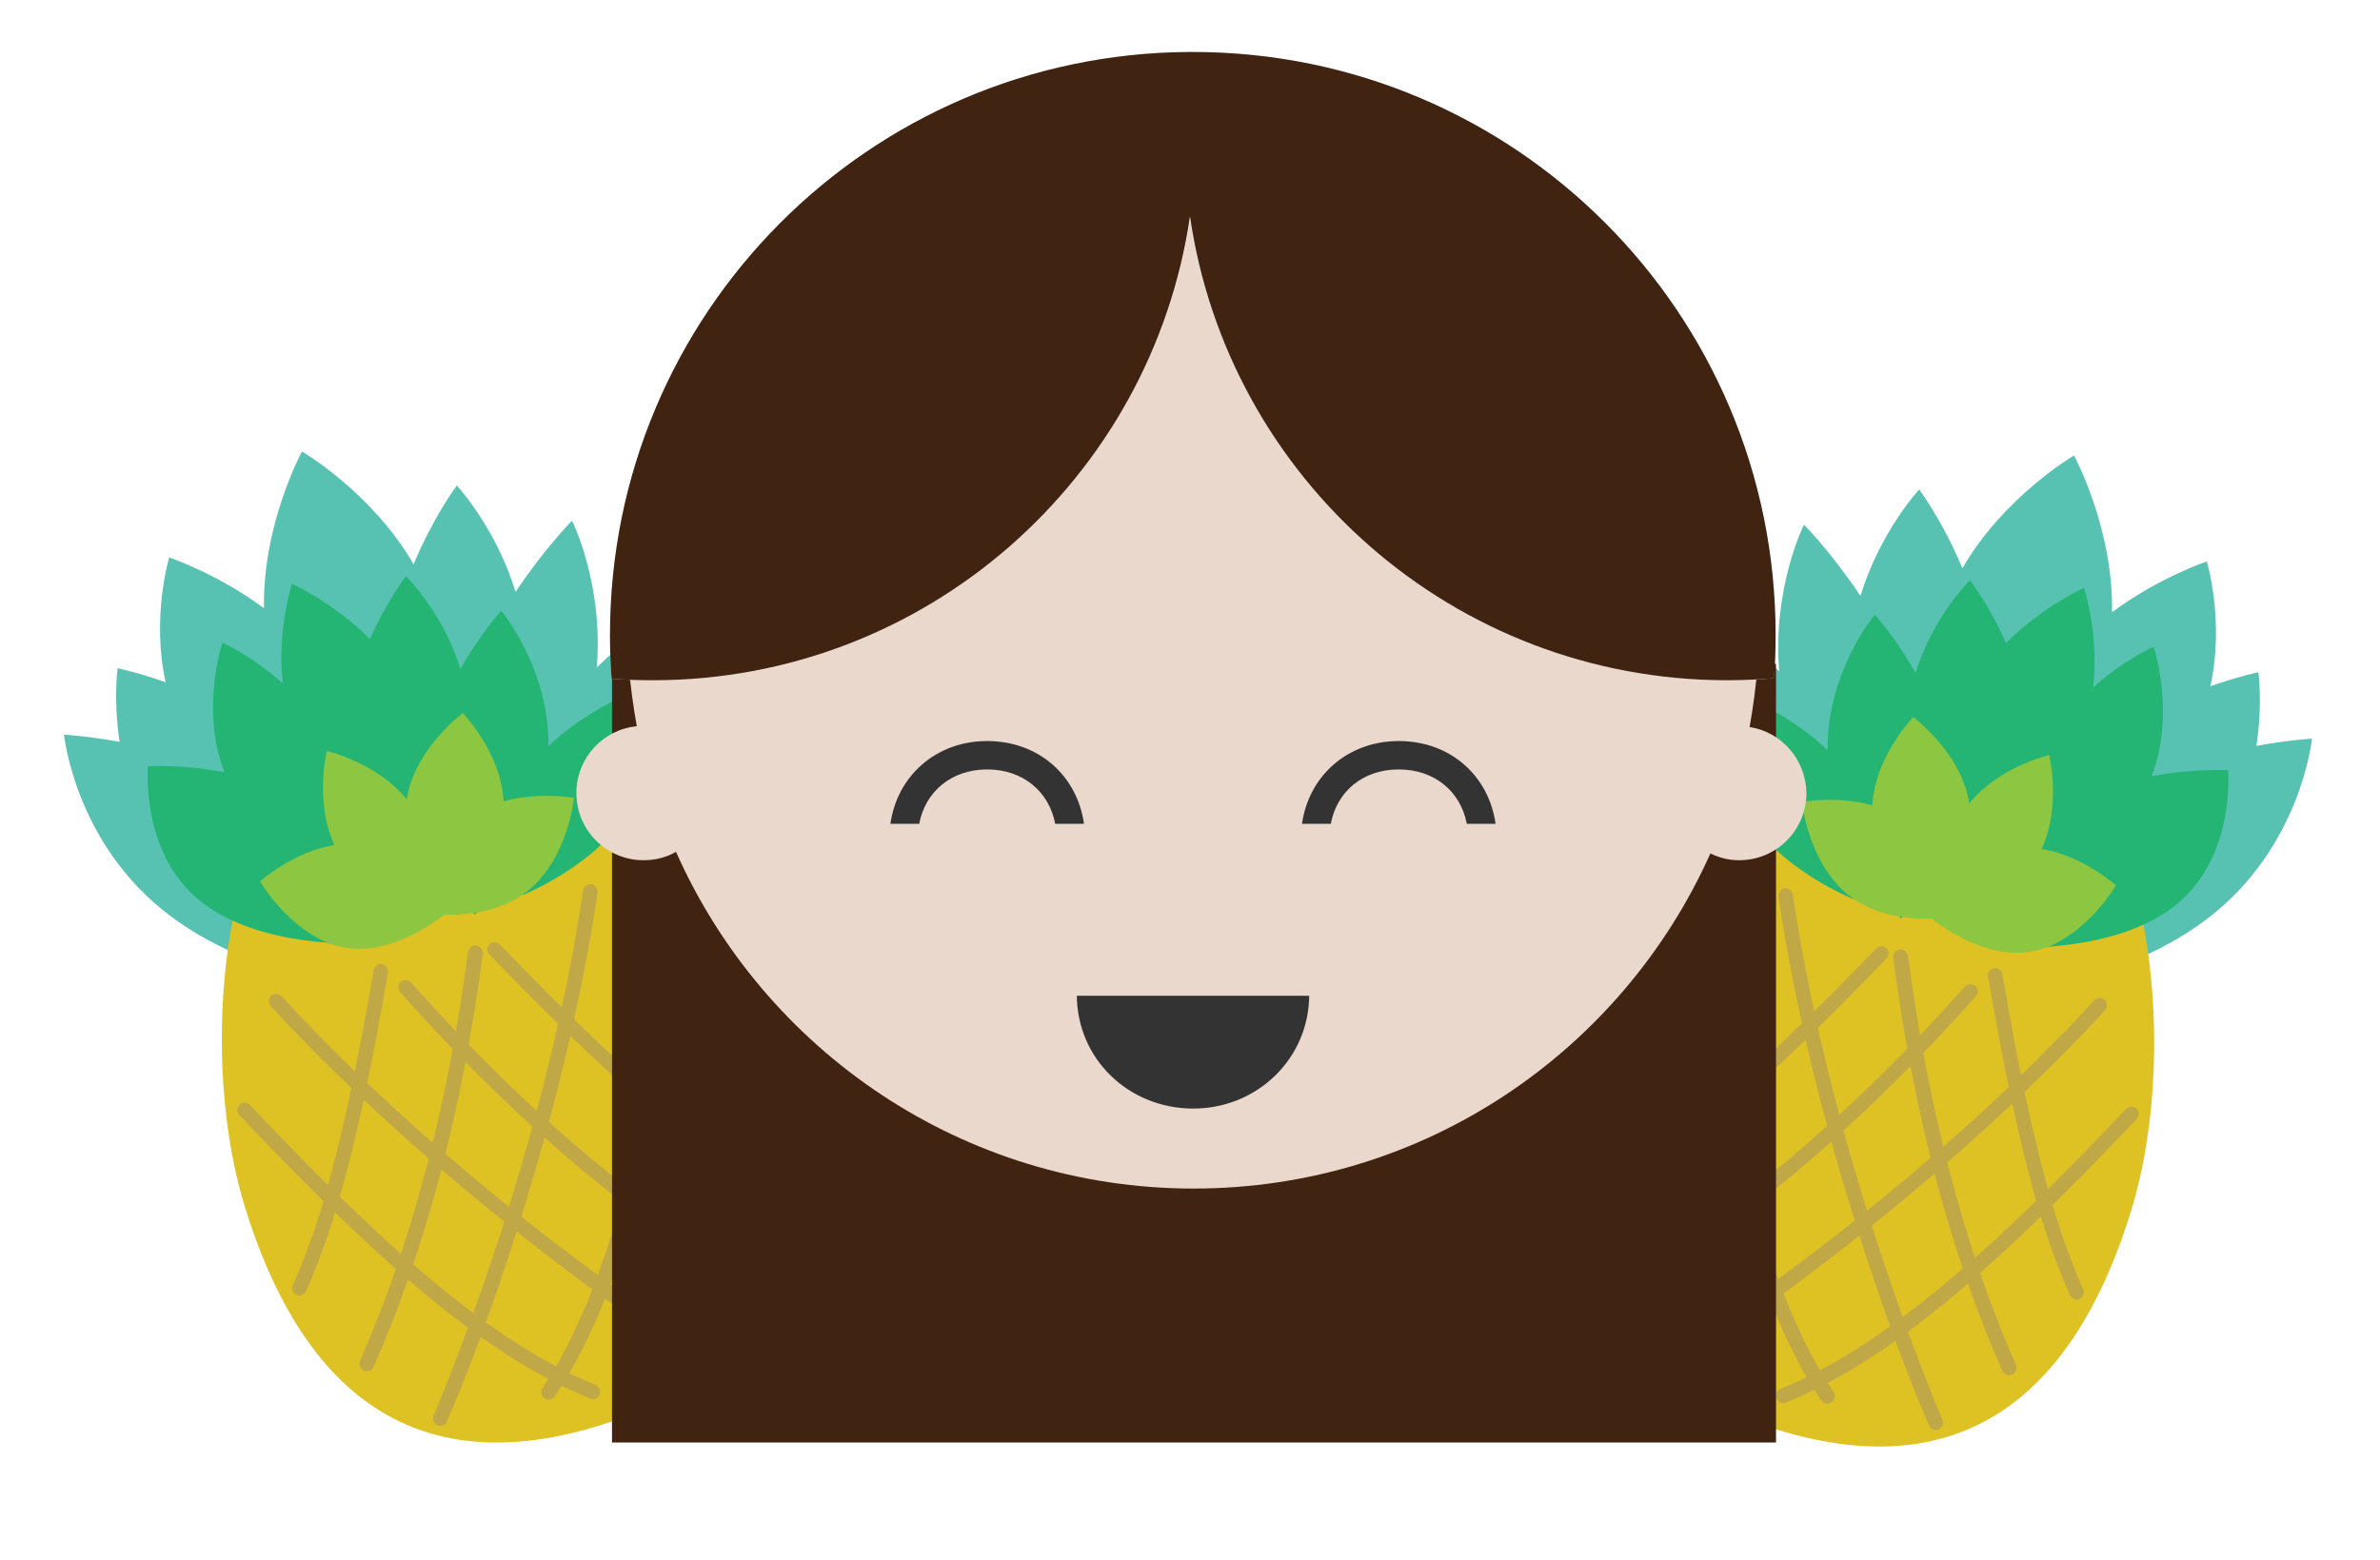 <?xml version="1.0" encoding="utf-8"?>
<!-- Generator: Adobe Illustrator 18.0.0, SVG Export Plug-In . SVG Version: 6.00 Build 0)  -->
<!DOCTYPE svg PUBLIC "-//W3C//DTD SVG 1.1//EN" "http://www.w3.org/Graphics/SVG/1.1/DTD/svg11.dtd">
<svg version="1.1" id="Layer_1" xmlns="http://www.w3.org/2000/svg" xmlns:xlink="http://www.w3.org/1999/xlink" x="0px" y="0px"
	 viewBox="0 0 595 390" enable-background="new 0 0 595 390" xml:space="preserve">
<g>
	<g>
		<g>
			<g>
				<path fill="#58C2B2" d="M16,183.7c0,0,5.6,0.3,13.9,1.8c-1.6-10.6-0.5-18.4-0.5-18.4s4.9,1,12,3.5c-3.6-16.4,0.9-31.2,0.9-31.2
					s12,4,23.7,12.7c-0.4-21,9.5-39.2,9.5-39.2s17.5,10.2,27.9,28.2c4.9-11.8,10.8-19.7,10.8-19.7s9.7,10.4,14.7,26.6
					c7.2-10.8,14.1-17.8,14.1-17.8s7.9,15.6,6.2,36.7c9.9-9.6,19.1-15.4,19.1-15.4s7.4,21.2-3.9,44.1
					c-11.3,22.9-36.9,38.9-36.9,38.9s-2-5.8-2.3-14.6c-3.5,4.2-5.9,6.7-5.9,6.7s-2.2-4.5-4.1-11.8c-0.6,0.9-0.9,1.3-0.9,1.3
					s-5.2-5.5-9.9-14.8c-1.6,4-2.9,6.3-2.9,6.3s-5.4-3.1-11.9-9c0,3.4-0.3,6.5-0.7,9c3.3,6.7,5,13.5,5.9,19.4c6,11.9,7,21.9,7,21.9
					s-35.7-2-59.4-20C18.7,211,16,183.7,16,183.7z"/>
			</g>
			<g>
				<path fill="#DEC224" d="M61.2,301.7c12.7,41.4,38.5,70.2,88.5,54.8c50-15.4,55.1-53.7,42.4-95.1c-12.7-41.4-63.6-93.8-99.7-82.6
					C56.2,189.8,48.4,260.2,61.2,301.7z"/>
			</g>
			<path fill="#24B574" d="M37,191.6c0,0,8.8-0.5,19.1,1.5c-6.1-15.8-0.5-32.4-0.5-32.4s7.6,3.4,15.1,10.2
				c-1.5-13.5,2.3-24.9,2.3-24.9s10.3,4.6,19.5,13.8c4.1-9.4,9-15.7,9-15.7s9.4,9.2,13.6,23.2c4.9-8.8,10.2-14.6,10.2-14.6
				s12.1,14.5,11.8,33.9c8.6-8.4,20.1-13.1,20.1-13.1s7.5,14.7,0.2,28.6c-7.3,13.9-26.7,21.7-26.7,21.7s-1.7-3.2-2.7-8.1
				c-4.6,7.9-9.3,13-9.3,13s-6.3-7.6-9.7-19.2c-3.2,6.1-6.2,9.9-6.2,9.9s-4.6-4.6-8.8-12.1c-2.7-1.9-5.6-4.2-8.5-7
				c0.3,4.1,0.1,7.9-0.3,11c6.6,11.5,5.4,24.6,5.4,24.6s-26,1.4-40.8-10.8C35,212.9,37,191.6,37,191.6z"/>
			<g>
				<path fill="#8DC641" d="M83.6,211.3c-5-10.8-1.9-23.5-1.9-23.5s12.6,2.9,20,12.1c1.8-12.5,14-21.6,14-21.6s9.7,10.1,10.2,22.1
					c8.8-2.5,17.6-0.9,17.6-0.9s-1.5,15.7-12.1,23.7c-6.5,4.9-14.9,5.7-20.3,5.5c-3.3,2.6-13.8,10-24.6,8.3
					c-13-2.1-21.5-16.6-21.5-16.6S73.4,212.9,83.6,211.3z"/>
			</g>
		</g>
		<g opacity="0.43">
			<g>
				<path fill="#998776" d="M75.4,323.9c0.5-0.2,0.9-0.5,1.1-1c5.8-13.1,12.3-31.9,20.5-79.7c0.2-1-0.5-1.9-1.5-2.1
					c-1-0.2-1.9,0.5-2.1,1.5c-8.1,47.4-14.5,65.9-20.2,78.8c-0.4,0.9,0,2,0.9,2.4C74.5,324,75,324.1,75.4,323.9z"/>
			</g>
			<g>
				<path fill="#998776" d="M92.3,342.8c0.5-0.2,0.9-0.5,1.1-1c13-29.4,22.2-64.2,27.3-103.3c0.1-1-0.6-1.9-1.6-2.1
					c-1-0.1-1.9,0.6-2.1,1.6c-5.1,38.8-14.2,73.2-27,102.3c-0.4,0.9,0,2,0.9,2.4C91.4,342.9,91.9,343,92.3,342.8z"/>
			</g>
			<g>
				<path fill="#998776" d="M110.6,356.5c0.5-0.2,0.9-0.5,1.1-1c7.6-17.1,29.1-74.1,37.7-132.3c0.1-1-0.5-1.9-1.5-2.1
					c-1-0.1-1.9,0.5-2.1,1.5c-10.2,68.6-37.2,130.8-37.4,131.4c-0.4,0.9,0,2,0.9,2.4C109.8,356.6,110.2,356.6,110.6,356.5z"/>
			</g>
			<g>
				<path fill="#998776" d="M137.7,349.9c0.4-0.1,0.7-0.4,1-0.7c16.5-24.6,25-61,32.6-108c0.2-1-0.5-1.9-1.5-2.1
					c-1-0.2-1.9,0.5-2.1,1.5c-6.5,40.2-15,81-32.1,106.5c-0.6,0.8-0.3,2,0.5,2.5C136.6,350,137.2,350.1,137.7,349.9z"/>
			</g>
			<g>
				<g>
					<path fill="#998776" d="M185.6,293.3c0.4-0.1,0.8-0.4,1-0.8c0.5-0.9,0.3-2-0.6-2.5c-12-7.5-27.7-19.2-61-53.8
						c-0.7-0.7-1.9-0.8-2.6-0.1c-0.7,0.7-0.8,1.9,0,2.6c33.6,34.9,49.5,46.8,61.7,54.3C184.6,293.4,185.1,293.4,185.6,293.3z"/>
				</g>
				<g>
					<path fill="#998776" d="M182.3,318.4c0.4-0.1,0.8-0.4,1-0.8c0.5-0.9,0.3-2-0.6-2.5c-27-16.8-53.9-40.1-79.9-69.4
						c-0.7-0.8-1.8-0.8-2.6-0.2c-0.8,0.7-0.8,1.8-0.2,2.6c26.3,29.5,53.4,53.1,80.7,70.1C181.2,318.5,181.8,318.5,182.3,318.4z"/>
				</g>
				<g>
					<path fill="#998776" d="M174.8,340c0.4-0.1,0.8-0.4,1-0.8c0.5-0.9,0.3-2-0.6-2.5c-0.6-0.4-57.9-36.6-104.8-87.6
						c-0.7-0.7-1.8-0.8-2.6-0.1c-0.7,0.7-0.8,1.8-0.1,2.6c39.9,43.3,89.8,78.4,105.6,88.2C173.8,340.1,174.3,340.2,174.8,340z"/>
				</g>
				<g>
					<path fill="#998776" d="M148.7,349.8c0.5-0.2,0.9-0.5,1.2-1.1c0.4-0.9-0.1-2-1-2.4c-28.5-11.5-58.4-40.4-86.4-70
						c-0.7-0.7-1.9-0.8-2.6-0.1c-0.7,0.7-0.8,1.9-0.1,2.6c32.7,34.5,60.2,59.8,87.7,70.9C147.9,349.9,148.3,349.9,148.7,349.8z"/>
				</g>
			</g>
		</g>
	</g>
	<g>
		<g>
			<g>
				<path fill="#58C2B2" d="M578,184.7c0,0-5.6,0.3-13.9,1.8c1.6-10.6,0.5-18.4,0.5-18.4s-4.9,1-12,3.5c3.6-16.4-0.9-31.2-0.9-31.2
					s-12,4-23.7,12.7c0.4-21-9.5-39.2-9.5-39.2s-17.5,10.2-27.9,28.2c-4.9-11.8-10.8-19.7-10.8-19.7s-9.7,10.4-14.7,26.6
					c-7.2-10.8-14.1-17.8-14.1-17.8s-7.9,15.6-6.2,36.7c-9.9-9.6-19.1-15.4-19.1-15.4s-7.4,21.2,3.9,44.1
					c11.3,22.9,36.9,38.9,36.9,38.9s2-5.8,2.3-14.6c3.5,4.2,5.9,6.7,5.9,6.7s2.2-4.5,4.1-11.8c0.6,0.9,0.9,1.3,0.9,1.3
					s5.2-5.5,9.9-14.8c1.6,4,2.9,6.3,2.9,6.3s5.4-3.1,11.9-9c0,3.4,0.3,6.5,0.7,9c-3.3,6.7-5,13.5-5.9,19.4c-6,11.9-7,21.9-7,21.9
					s35.7-2,59.4-20C575.3,212,578,184.7,578,184.7z"/>
			</g>
			<g>
				<path fill="#DEC224" d="M532.8,302.7c-12.7,41.4-38.5,70.2-88.5,54.8c-50-15.4-55.1-53.7-42.4-95.1
					c12.7-41.4,63.6-93.8,99.7-82.6C537.8,190.8,545.6,261.2,532.8,302.7z"/>
			</g>
			<path fill="#24B574" d="M557,192.6c0,0-8.8-0.5-19.1,1.5c6.1-15.8,0.5-32.4,0.5-32.4s-7.6,3.4-15.1,10.2
				c1.5-13.5-2.3-24.9-2.3-24.9s-10.3,4.6-19.5,13.8c-4.1-9.4-9-15.7-9-15.7s-9.4,9.2-13.6,23.2c-4.9-8.8-10.2-14.6-10.2-14.6
				s-12.1,14.5-11.8,33.9c-8.6-8.4-20.1-13.1-20.1-13.1s-7.5,14.7-0.2,28.6c7.3,13.9,26.7,21.7,26.7,21.7s1.7-3.2,2.7-8.1
				c4.6,7.9,9.3,13,9.3,13s6.3-7.6,9.7-19.2c3.2,6.1,6.2,9.9,6.2,9.9s4.6-4.6,8.8-12.1c2.7-1.9,5.6-4.2,8.5-7
				c-0.3,4.1-0.1,7.9,0.3,11c-6.6,11.5-5.4,24.6-5.4,24.6s26,1.4,40.8-10.8C559,213.9,557,192.6,557,192.6z"/>
			<g>
				<path fill="#8DC641" d="M510.4,212.3c5-10.8,1.9-23.5,1.9-23.5s-12.6,2.9-20,12.1c-1.8-12.5-14-21.6-14-21.6
					s-9.7,10.1-10.2,22.1c-8.8-2.5-17.6-0.9-17.6-0.9s1.5,15.7,12.1,23.7c6.5,4.9,14.9,5.7,20.3,5.5c3.3,2.6,13.8,10,24.6,8.3
					c13-2.1,21.5-16.6,21.5-16.6S520.6,213.9,510.4,212.3z"/>
			</g>
		</g>
		<g opacity="0.43">
			<g>
				<path fill="#998776" d="M518.6,324.9c-0.5-0.2-0.9-0.5-1.1-1c-5.8-13.1-12.3-31.9-20.5-79.7c-0.2-1,0.5-1.9,1.5-2.1
					c1-0.2,1.9,0.5,2.1,1.5c8.1,47.4,14.5,65.9,20.2,78.8c0.4,0.9,0,2-0.9,2.4C519.5,325,519,325.1,518.6,324.9z"/>
			</g>
			<g>
				<path fill="#998776" d="M501.7,343.8c-0.5-0.2-0.9-0.5-1.1-1c-13-29.4-22.2-64.2-27.3-103.3c-0.1-1,0.6-1.9,1.6-2.1
					c1-0.1,1.9,0.6,2.1,1.6c5.1,38.8,14.2,73.2,27,102.3c0.4,0.9,0,2-0.9,2.4C502.6,343.9,502.1,344,501.7,343.8z"/>
			</g>
			<g>
				<path fill="#998776" d="M483.4,357.5c-0.5-0.2-0.9-0.5-1.1-1c-7.6-17.1-29.1-74.1-37.7-132.3c-0.1-1,0.5-1.9,1.5-2.1
					c1-0.1,1.9,0.5,2.1,1.5c10.2,68.6,37.2,130.8,37.4,131.4c0.4,0.9,0,2-0.9,2.4C484.2,357.6,483.8,357.6,483.4,357.5z"/>
			</g>
			<g>
				<path fill="#998776" d="M456.3,350.9c-0.4-0.1-0.7-0.4-1-0.7c-16.5-24.6-25-61-32.6-108c-0.2-1,0.5-1.9,1.5-2.1
					c1-0.2,1.9,0.5,2.1,1.5c6.5,40.2,15,81,32.1,106.5c0.6,0.8,0.3,2-0.5,2.5C457.4,351,456.8,351.1,456.3,350.9z"/>
			</g>
			<g>
				<g>
					<path fill="#998776" d="M408.4,294.3c-0.4-0.1-0.8-0.4-1-0.8c-0.5-0.9-0.3-2,0.6-2.5c12-7.5,27.7-19.2,61-53.8
						c0.7-0.7,1.9-0.8,2.6-0.1c0.7,0.7,0.8,1.9,0,2.6c-33.6,34.9-49.5,46.8-61.7,54.3C409.4,294.4,408.9,294.4,408.4,294.3z"/>
				</g>
				<g>
					<path fill="#998776" d="M411.7,319.4c-0.4-0.1-0.8-0.4-1-0.8c-0.5-0.9-0.3-2,0.6-2.5c27-16.8,53.9-40.1,79.9-69.4
						c0.7-0.8,1.8-0.8,2.6-0.2c0.8,0.7,0.8,1.8,0.2,2.6c-26.3,29.5-53.4,53.1-80.7,70.1C412.8,319.5,412.2,319.5,411.7,319.4z"/>
				</g>
				<g>
					<path fill="#998776" d="M419.2,341c-0.4-0.1-0.8-0.4-1-0.8c-0.5-0.9-0.3-2,0.6-2.5c0.6-0.4,57.9-36.6,104.8-87.6
						c0.7-0.7,1.8-0.8,2.6-0.1c0.7,0.7,0.8,1.8,0.1,2.6c-39.9,43.3-89.8,78.4-105.6,88.2C420.2,341.1,419.7,341.2,419.2,341z"/>
				</g>
				<g>
					<path fill="#998776" d="M445.3,350.8c-0.5-0.2-0.9-0.5-1.2-1.1c-0.4-0.9,0.1-2,1-2.4c28.5-11.5,58.4-40.4,86.4-70
						c0.7-0.7,1.9-0.8,2.6-0.1c0.7,0.7,0.8,1.9,0.1,2.6c-32.7,34.5-60.2,59.8-87.7,70.9C446.1,350.9,445.7,350.9,445.3,350.8z"/>
				</g>
			</g>
		</g>
	</g>
	<g>
		<rect x="153" y="166" fill="#412312" width="291" height="194.7"/>
		<path fill="#E6E6E5" d="M297.8,13c-0.2,0-0.3,0-0.5,0c0.1,0.6,0.2,1.1,0.3,1.7C297.6,14.2,297.7,13.6,297.8,13z"/>
		<path fill="#EAD8CD" d="M437.4,181.8c0.9-5.1,1.6-10.2,2-15.5c-3.8,0.3-7.6,0.5-11.4,0.5c-66.3,0-121.2-48.9-130.4-112.7
			c-9.3,63.7-64.1,112.7-130.4,112.7c-3.4,0-6.7-0.1-10-0.4c0.4,5.1,1.1,10.2,2,15.2c-8.5,0.8-15.1,8-15.1,16.7
			c0,9.3,7.5,16.8,16.8,16.8c2.9,0,5.7-0.7,8.1-2.1c22,49.6,71.7,84.2,129.4,84.2c57.6,0,107.1-34.4,129.2-83.8
			c2.2,1.1,4.6,1.7,7.2,1.7c9.3,0,16.8-7.5,16.8-16.8C451.5,190,445.4,183,437.4,181.8z"/>
		<path fill="#E6E6E5" d="M298.2,13c-0.2,0-0.3,0-0.5,0c-0.1,0.6-0.2,1.1-0.3,1.7c0.9,6.4,1.4,13,1.4,19.7c0,6.7-0.5,13.3-1.4,19.7
			c9.5,65.6,66,116,134.3,116c4,0,7.9-0.2,11.7-0.5c0.3-3.6,0.4-7.2,0.4-10.9C443.9,78.2,378.7,13,298.2,13z"/>
		<path fill="#E6E6E5" d="M297.5,54.1c-0.9-6.4-1.4-13-1.4-19.7c0-6.7,0.5-13.3,1.4-19.7c-0.1-0.6-0.2-1.1-0.3-1.7
			c-80,0.5-144.7,65.5-144.7,145.7c0,3.7,0.1,7.4,0.4,11c3.4,0.3,6.8,0.4,10.3,0.4C231.5,170.1,288,119.7,297.5,54.1z"/>
		<path fill="#E6E6E5" d="M297.5,54.1c0.9-6.4,1.4-13,1.4-19.7c0-6.7-0.5-13.3-1.4-19.7c-0.9,6.4-1.4,13-1.4,19.7
			C296.1,41.1,296.6,47.7,297.5,54.1z"/>
		<path fill="#412312" d="M298.2,13c-0.2,0-0.5,0-1,0c-80,0.5-144.7,65.5-144.7,145.7c0,3.7,0.1,7.4,0.4,11
			c3.4,0.3,6.8,0.4,10.3,0.4c68.2,0,124.7-50.4,134.3-116c9.5,65.6,66,116,134.3,116c4,0,7.9-0.2,11.7-0.5c0.3-3.6,0.4-7.2,0.4-10.9
			C443.9,78.2,378.7,13,298.2,13z"/>
		<path fill="#333333" d="M298.3,277.2c16,0,29-12.5,29-28.5c0-0.1,0,0.3,0,0.3h-58.1c0,0,0-0.4,0-0.3
			C269.2,264.8,282.2,277.2,298.3,277.2z"/>
		<g>
			<g>
				<path fill="#333333" d="M349.7,192.4c9,0,15.5,5.6,17,13.6h7.2c-1.7-12-11.3-20.7-24.2-20.7c-12.8,0-22.5,8.7-24.2,20.7h7.2
					C334.2,198,340.6,192.4,349.7,192.4z"/>
			</g>
			<g>
				<path fill="#333333" d="M246.8,192.4c9,0,15.5,5.6,17,13.6h7.2c-1.7-12-11.3-20.7-24.2-20.7c-12.8,0-22.5,8.7-24.2,20.7h7.2
					C231.3,198,237.8,192.4,246.8,192.4z"/>
			</g>
		</g>
	</g>
</g>
</svg>
